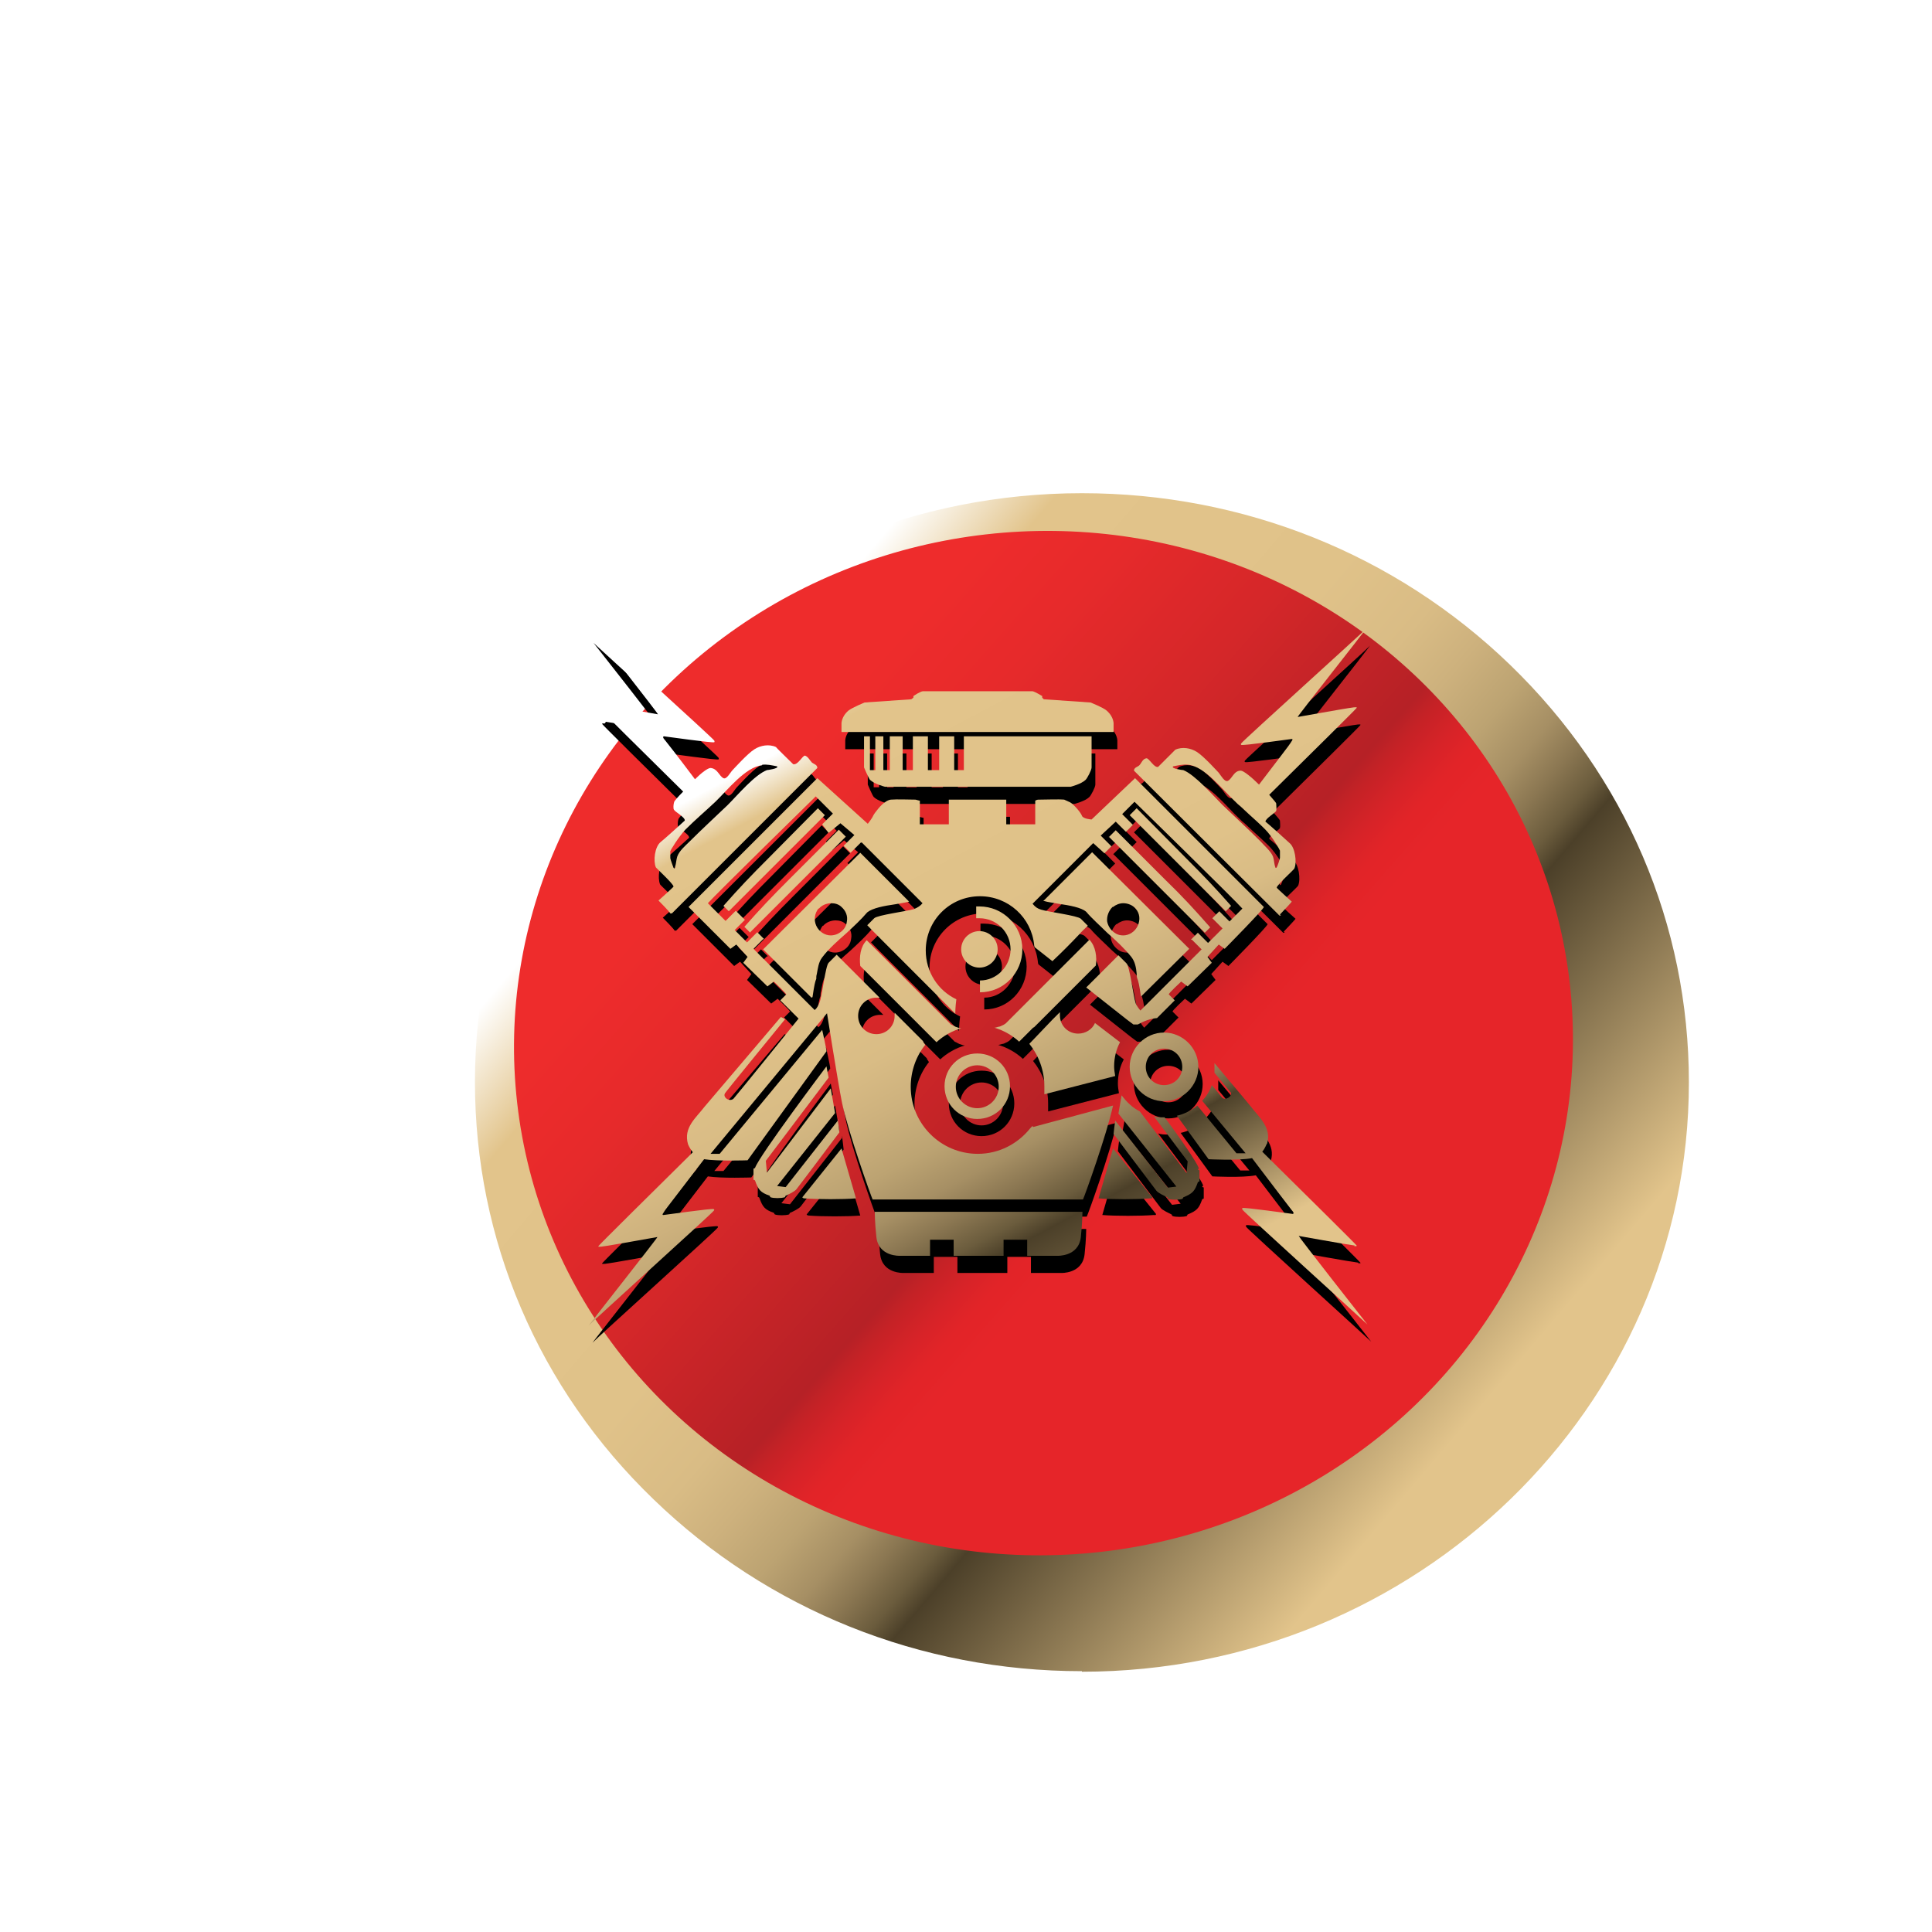 <?xml version="1.0" encoding="UTF-8"?><svg id="Layer_4" xmlns="http://www.w3.org/2000/svg" xmlns:xlink="http://www.w3.org/1999/xlink" viewBox="0 0 36 36"><defs><style>.cls-1{filter:url(#drop-shadow-3);}.cls-2{fill:url(#linear-gradient-8);}.cls-3{fill:url(#linear-gradient-7);}.cls-4{fill:url(#linear-gradient-5);}.cls-5{fill:url(#linear-gradient-6);}.cls-6{fill:url(#linear-gradient-9);}.cls-7{fill:url(#linear-gradient-4);}.cls-8{fill:url(#linear-gradient-3);}.cls-9{fill:url(#linear-gradient-2);}.cls-10{fill:url(#linear-gradient-10);}.cls-11{fill:url(#linear-gradient-11);}.cls-12{fill:url(#linear-gradient-12);}.cls-13{fill:url(#linear-gradient-13);}.cls-14{fill:url(#linear-gradient-19);}.cls-15{fill:url(#linear-gradient-14);}.cls-16{fill:url(#linear-gradient-21);}.cls-17{fill:url(#linear-gradient-20);}.cls-18{fill:url(#linear-gradient-22);}.cls-19{fill:url(#linear-gradient-23);}.cls-20{fill:url(#linear-gradient-25);}.cls-21{fill:url(#linear-gradient-15);}.cls-22{fill:url(#linear-gradient-16);}.cls-23{fill:url(#linear-gradient-17);}.cls-24{fill:url(#linear-gradient-18);}.cls-25{fill:url(#linear-gradient-24);}.cls-26{fill:url(#linear-gradient-26);}.cls-27{fill:url(#linear-gradient);filter:url(#drop-shadow-4);}</style><filter id="drop-shadow-3" x="5.05" y="5.52" width="27.36" height="26.4" filterUnits="userSpaceOnUse"><feOffset dx="1.44" dy="1.44"/><feGaussianBlur result="blur" stdDeviation=".72"/><feFlood flood-color="#000" flood-opacity=".64"/><feComposite in2="blur" operator="in"/><feComposite in="SourceGraphic"/></filter><linearGradient id="linear-gradient" x1="9.47" y1="10.73" x2="26.31" y2="25.08" gradientUnits="userSpaceOnUse"><stop offset=".08" stop-color="#fff"/><stop offset=".17" stop-color="#e2c48b"/><stop offset=".39" stop-color="#e0c289"/><stop offset=".47" stop-color="#d9bc85"/><stop offset=".52" stop-color="#cdb17d"/><stop offset=".57" stop-color="#bca372"/><stop offset=".61" stop-color="#a68f64"/><stop offset=".64" stop-color="#8b7752"/><stop offset=".67" stop-color="#6b5c3d"/><stop offset=".69" stop-color="#4c4029"/><stop offset=".94" stop-color="#e2c48b"/></linearGradient><filter id="drop-shadow-4" x="5.05" y="5.52" width="27.36" height="26.4" filterUnits="userSpaceOnUse"><feOffset dx=".72" dy=".72"/><feGaussianBlur result="blur-2" stdDeviation=".72"/><feFlood flood-color="#000" flood-opacity=".75"/><feComposite in2="blur-2" operator="in"/><feComposite in="SourceGraphic"/></filter><linearGradient id="linear-gradient-2" x1="11.89" y1="36.84" x2="19.62" y2="45.35" gradientTransform="translate(1.41 -24.12) rotate(.1)" gradientUnits="userSpaceOnUse"><stop offset="0" stop-color="#ee2c2c"/><stop offset=".17" stop-color="#e72a2b"/><stop offset=".41" stop-color="#d52729"/><stop offset=".69" stop-color="#b72126"/><stop offset=".7" stop-color="#b62126"/><stop offset=".73" stop-color="#c52226"/><stop offset=".78" stop-color="#d72328"/><stop offset=".82" stop-color="#e22428"/><stop offset=".88" stop-color="#e62529"/></linearGradient><linearGradient id="linear-gradient-3" x1="16.12" y1="9.42" x2="25.32" y2="26.7" xlink:href="#linear-gradient"/><linearGradient id="linear-gradient-4" x1="14.54" y1="10.26" x2="23.74" y2="27.53" xlink:href="#linear-gradient"/><linearGradient id="linear-gradient-5" x1="14.35" y1="10.36" x2="23.55" y2="27.64" xlink:href="#linear-gradient"/><linearGradient id="linear-gradient-6" x1="13.26" y1="10.95" x2="22.46" y2="28.22" xlink:href="#linear-gradient"/><linearGradient id="linear-gradient-7" x1="10.26" y1="12.55" x2="19.45" y2="29.82" xlink:href="#linear-gradient"/><linearGradient id="linear-gradient-8" x1="10.33" y1="12.5" x2="19.53" y2="29.78" xlink:href="#linear-gradient"/><linearGradient id="linear-gradient-9" x1="12.2" y1="11.51" x2="21.4" y2="28.78" xlink:href="#linear-gradient"/><linearGradient id="linear-gradient-10" x1="16.05" y1="9.46" x2="25.25" y2="26.73" xlink:href="#linear-gradient"/><linearGradient id="linear-gradient-11" x1="15.84" y1="9.57" x2="25.04" y2="26.85" xlink:href="#linear-gradient"/><linearGradient id="linear-gradient-12" x1="21.78" y1="10.18" x2="28.02" y2="21.9" xlink:href="#linear-gradient"/><linearGradient id="linear-gradient-13" x1="14.55" y1="10.26" x2="23.75" y2="27.53" xlink:href="#linear-gradient"/><linearGradient id="linear-gradient-14" x1="15.37" y1="9.82" x2="24.57" y2="27.09" xlink:href="#linear-gradient"/><linearGradient id="linear-gradient-15" x1="12.28" y1="11.47" x2="21.48" y2="28.74" xlink:href="#linear-gradient"/><linearGradient id="linear-gradient-16" x1="14.91" y1="10.06" x2="24.11" y2="27.34" xlink:href="#linear-gradient"/><linearGradient id="linear-gradient-17" x1="12.98" y1="11.1" x2="22.18" y2="28.37" xlink:href="#linear-gradient"/><linearGradient id="linear-gradient-18" x1="14.99" y1="10.02" x2="24.19" y2="27.3" xlink:href="#linear-gradient"/><linearGradient id="linear-gradient-19" x1="12.9" y1="13.98" x2="17.51" y2="22.63" xlink:href="#linear-gradient"/><linearGradient id="linear-gradient-20" x1="19.54" y1="14.39" x2="24.23" y2="23.2" xlink:href="#linear-gradient"/><linearGradient id="linear-gradient-21" x1="12.47" y1="11.36" x2="21.67" y2="28.64" xlink:href="#linear-gradient"/><linearGradient id="linear-gradient-22" x1="16.53" y1="9.2" x2="25.73" y2="26.47" xlink:href="#linear-gradient"/><linearGradient id="linear-gradient-23" x1="17.95" y1="8.45" x2="27.15" y2="25.72" xlink:href="#linear-gradient"/><linearGradient id="linear-gradient-24" x1="17.48" y1="8.7" x2="26.68" y2="25.97" xlink:href="#linear-gradient"/><linearGradient id="linear-gradient-25" x1="12.05" y1="11.59" x2="21.25" y2="28.86" xlink:href="#linear-gradient"/><linearGradient id="linear-gradient-26" x1="12.2" y1="11.51" x2="21.4" y2="28.79" xlink:href="#linear-gradient"/></defs><g class="cls-1"><path class="cls-27" d="M18,28.98c-3.01,0-5.85-1.14-7.98-3.2-2.15-2.07-3.33-4.84-3.33-7.78,0-6.05,5.08-10.97,11.31-10.97,3.01,0,5.85,1.14,7.98,3.2,2.15,2.08,3.33,4.84,3.33,7.78,0,6.05-5.08,10.98-11.31,10.98Z"/><ellipse class="cls-9" cx="18" cy="18" rx="9.87" ry="9.54" transform="translate(-1.91 2.14) rotate(-6.47)"/></g><path d="M21.13,20.2c0,.35.29.64.64.64s.64-.29.64-.64-.29-.64-.64-.64-.64.29-.64.64ZM22.11,20.2c0,.19-.15.34-.34.34s-.34-.15-.34-.34.15-.34.34-.34.34.15.34.34Z"/><path d="M18.34,18.59v.22c.44,0,.79-.36.79-.8s-.36-.8-.8-.8c-.02,0-.04,0-.06,0v.22s.04,0,.06,0c.32,0,.58.26.58.58s-.26.58-.57.58Z"/><circle cx="18.33" cy="18.01" r=".34"/><path d="M18.29,21.17c.34,0,.61-.27.61-.61s-.27-.61-.61-.61-.61.27-.61.61.27.61.61.61ZM18.29,20.17c.22,0,.4.18.4.4s-.18.4-.4.4-.4-.18-.4-.4.18-.4.4-.4Z"/><path d="M15.7,21.19l-.98,1.25-.16-.02,1.08-1.36-.08-.46-1.19,1.57-.02-.22,1.17-1.55-.04-.21s-1.25,1.66-1.33,1.89c0,.01-.03.01-.03.02,0,.02,0,.18,0,.2,0,.01.02,0,.03.02.06.17.1.22.27.28.01,0,0,.02.02.03.06.02.19.02.26,0,.01,0,.01-.02.02-.03.05-.02.17-.08.2-.12.11-.14.8-1.06.8-1.06,0,0-.02-.19-.03-.25Z"/><path d="M15.03,22.63s.01.02.04.02c.25.02.72.02.96,0,0,0-.27-.93-.27-.93l-.73.91Z"/><path d="M16.4,23.37c.04.37.44.35.44.35h.56c0-.12,0-.23,0-.3h.44v.3h.93v-.3h.44c0,.07,0,.19,0,.3h.56s.4.02.44-.35c.03-.28.03-.47.03-.47h-3.87s0,.19.03.47Z"/><path d="M15.76,13.96h5.06c0-.06,0-.11,0-.17-.01-.09-.06-.17-.13-.23-.07-.06-.3-.15-.3-.15l-.87-.06-.03-.03v-.03s-.13-.08-.18-.09h-1.02s-1.02,0-1.02,0c-.05,0-.18.09-.18.09v.03s-.04.03-.04.03l-.87.06s-.22.09-.3.15c-.07.06-.12.14-.13.23,0,.06,0,.11,0,.17Z"/><path d="M16.17,14.04v.58s.08.19.11.23c.08.08.28.13.28.13h3.46s.2-.05.28-.13c.03-.03.11-.18.11-.23v-.58s-2.38,0-2.38,0v.63h-.18v-.63h-.28v.63h-.21v-.63h-.28v.63h-.19v-.63h-.24v.63h-.12v-.63h-.15v.63h-.1v-.63h-.12Z"/><path d="M23.92,17.36s.22-.23.22-.24c0,0-.28-.25-.28-.26,0-.05.33-.34.33-.36.05-.12.01-.39-.09-.47-.02-.02-.43-.39-.45-.4,0-.06.18-.16.2-.2.01-.03,0-.11,0-.14,0-.01-.06-.08-.13-.16.77-.76,1.63-1.61,1.63-1.62,0-.02-.02-.01-.02-.01,0,0-.02,0-.03,0-.17.02-1.04.18-1.05.18,0-.02,1.21-1.55,1.28-1.65-.07.08-2.3,2.09-2.33,2.14,0,0-.02.02,0,.03.02.02.92-.11.94-.11.04,0-.02.06-.02.07,0,.01-.27.36-.59.78-.14-.14-.29-.26-.34-.26-.13,0-.16.15-.24.19-.06.03-.13-.1-.17-.15-.02-.02-.28-.31-.41-.39-.11-.07-.27-.1-.4-.04,0,0-.22.22-.32.32-.08.02-.17-.17-.22-.16-.07.01-.09.09-.13.13-.03.03-.1.04-.1.1l2.71,2.7h.03ZM23.84,16.47c-.02-.06-.02-.14-.04-.19-.04-.1-.16-.2-.23-.28-.23-.23-.47-.45-.71-.68-.19-.19-.51-.56-.73-.65-.02,0-.24-.03-.19-.07.1-.02.18-.04.28-.03.31.03.64.47.87.68.04.04.07.07.11.1h0s0,0,0,0c.05.05.1.09.15.14,0,0,0,0,0,0h0c.1.09.2.18.3.28.14.14.28.39.28.4,0,.02,0,.11,0,.13,0,.03-.05.17-.06.18-.02.03-.03,0-.03-.02Z"/><path d="M20.81,21.71s-.27.92-.27.93c.24.02.71.02.96,0,.02,0,.04.01.04-.02l-.73-.91Z"/><path d="M22.42,22.09c-.04-.11-.33-.54-.64-.95,0,0-.01,0-.02,0-.06,0-.12,0-.18-.02l.63.84-.02.22-.87-1.15c-.14-.07-.25-.18-.34-.3l-.06.34,1.08,1.36-.16.02-.98-1.25c-.01.06-.03.25-.03.25,0,0,.7.93.8,1.06.03.04.16.1.2.12.01,0,0,.02.02.03.06.02.19.02.26,0,.01,0,.01-.02.02-.03.17-.07.21-.11.27-.28,0-.01.03-.01.03-.02,0-.02,0-.18,0-.2,0-.01-.02,0-.03-.02Z"/><path d="M19.31,21.3s-.03.03-.04.04c-.23.29-.58.48-.98.48-.69,0-1.25-.56-1.25-1.25,0-.29.1-.57.27-.78-.03-.04-.04-.06-.04-.07l-.53-.53s0,.04,0,.06c0,.19-.15.34-.34.34s-.34-.15-.34-.34.15-.34.34-.34c.02,0,.04,0,.06,0l-.8-.8-.15.15c-.06.06-.12.62-.17.74-.02.05-.04.1-.09.14l-1.14-1.14.18-.18s.02,0,.02,0l-.13-.13-.19.19-.23-.23.19-.19-.17-.17-.19.19-.33-.33c.13-.15,2.01-1.99,2.01-1.99l.32.32-.2.2.12.16.22-.18.26.22-.2.2.13.13.19-.19h.02l1.13,1.13c-.04.05-.09.08-.16.11-.13.04-.68.11-.74.17l-.13.13c.05.06,1.58,1.58,1.64,1.65,0-.01,0-.12.02-.27-.34-.16-.57-.51-.57-.91,0-.56.45-1.01,1.01-1.01.53,0,.96.4,1.01.91,0,.02.01.04.01.04l.33.26c.17-.16.34-.33.5-.5.05-.06.11-.11.16-.16l-.13-.13c-.06-.06-.62-.13-.74-.17-.07-.02-.11-.05-.16-.11l1.13-1.13.21.19.13-.13-.2-.2.28-.26.19.19.13-.13-.2-.2.23-.23s1.88,1.84,2.01,1.99l-.24.24-.19-.19-.13.13.19.19-.27.27-.19-.19-.13.13s.02,0,.02,0l.18.18-1.14,1.14s-.07-.08-.09-.14c-.04-.12-.11-.69-.17-.74l-.15-.15-.6.6.76.6.12.09h.08c.11-.06.23-.11.36-.12l.33-.33s-.09-.09-.11-.11c-.02-.01.23-.24.23-.24l.12.09.45-.44-.08-.11.21-.23.11.08s.74-.75.73-.78l-2.4-2.4-.81.77s-.16-.01-.18-.07c-.02-.06-.16-.22-.22-.25-.02-.01-.09-.04-.11-.05-.1-.01-.35,0-.46,0-.03,0-.05,0-.08.02v.44h-.54v-.46h-1.07v.46h-.54v-.44s-.05-.01-.08-.02c-.11,0-.35-.01-.46,0-.03,0-.09.03-.11.05-.06.03-.19.19-.22.25-.02.05-.1.15-.1.15l-.94-.85-2.4,2.4s.78.78.78.78l.11-.08.21.23-.08.11.45.44.12-.09s.24.23.23.24c-.02.02-.11.11-.11.11l.34.34s-1.17,1.45-1.21,1.49c-.07.07-.21-.02-.16-.1,0-.01,1.12-1.38,1.12-1.38l-.08-.04s-1.26,1.48-1.42,1.67c-.16.21-.4.39-.31.7,0,0,.03.08.09.15-.8.79-1.75,1.73-1.76,1.75,0,.02.02.01.02.01,0,0,.02,0,.03,0,.17-.02,1.04-.18,1.05-.18,0,.02-1.21,1.55-1.28,1.65.07-.08,2.3-2.09,2.33-2.14,0,0,.02-.02,0-.03-.02-.02-.92.11-.94.11-.04,0,.02-.06.02-.07,0-.01.36-.47.74-.97.25.04.81.02.81.02l1.47-2.03c0-.05-.08-.4-.08-.4l-1.91,2.31h-.17s2.17-2.62,2.17-2.62c0,0,.2,1.27.28,1.67.11.53.54,1.74.57,1.8h3.92c.03-.06.44-1.2.56-1.75l-1.49.4Z"/><path d="M20.47,19.39c-.05.11-.17.19-.31.19-.19,0-.34-.15-.34-.34,0-.02,0-.04,0-.06l-.14.14-.43.45c.17.21.28.49.28.79,0,.05,0,.1,0,.15l1.32-.34c-.01-.06-.02-.12-.02-.18,0-.16.04-.32.11-.45l-.47-.36Z"/><path d="M17.25,19.47l.27.27c.13-.12.29-.21.46-.26-.03,0-.06-.01-.08-.02-.01,0-.03-.01-.05-.02-.03-.02-.07-.03-.07-.04l-.15-.15-.33-.33-.03-.03-.24-.24-.81-.81c-.12.12-.14.31-.12.48l1.16,1.16Z"/><path d="M19.33,19.47l1.16-1.16c.02-.16,0-.35-.12-.48l-.81.81-.24.24-.03.03-.33.33-.15.15s-.04.03-.07.04c-.02.01-.04.02-.05.02-.02,0-.06.02-.09.02.17.05.33.14.46.26l.27-.27Z"/><path d="M11.27,13.48s-.02,0-.03,0c0,0-.03,0-.02.01,0,.01.83.83,1.59,1.58-.1.1-.17.18-.17.2-.01.03-.02.12,0,.14.02.04.21.14.2.2-.02.02-.43.39-.45.4-.11.09-.14.35-.09.47,0,.01.33.31.33.36,0,.01-.28.26-.28.26,0,0,.2.2.22.24h.03s2.71-2.71,2.71-2.71c0-.06-.06-.07-.1-.1-.04-.04-.07-.11-.13-.13-.05,0-.13.18-.22.16-.1-.1-.32-.31-.32-.32-.13-.06-.29-.03-.4.04-.13.08-.38.36-.41.39-.04.04-.11.18-.17.15-.08-.04-.11-.18-.24-.19-.05,0-.17.09-.29.21-.3-.4-.55-.72-.56-.73,0,0-.06-.06-.02-.07.02,0,.92.13.94.11.01-.01,0-.02,0-.03-.03-.05-2.25-2.06-2.33-2.14.08.1,1.28,1.63,1.28,1.65,0,0-.89-.16-1.05-.18ZM14.28,14.57c.1-.01.18.01.28.03.04.04-.18.07-.19.07-.23.09-.54.46-.73.65-.24.23-.48.45-.71.68-.08.08-.19.17-.23.28-.02.06-.02.13-.04.19,0,.02,0,.05-.03.02,0,0-.06-.16-.06-.18,0-.03,0-.11,0-.13,0-.01.15-.26.28-.4.19-.19.38-.35.56-.52.22-.21.56-.65.87-.68Z"/><path d="M25.3,23.54s.02,0,.03,0c0,0,.03,0,.02-.01,0-.01-.96-.96-1.76-1.75.06-.07.08-.15.09-.15.09-.3-.15-.49-.31-.7-.07-.09-.37-.44-.67-.8,0,.02,0,.05,0,.07,0,.04,0,.07,0,.11.17.2.29.36.3.36.05.07-.1.17-.16.1,0,0-.08-.1-.19-.23-.04.11-.1.21-.18.29l.81.98h-.17s-.73-.89-.73-.89c-.11.09-.24.16-.38.19l.59.81s.55.03.81-.02c.38.5.73.96.74.97,0,0,.06.06.02.07-.02,0-.92-.13-.94-.11-.01.01,0,.02,0,.03.03.05,2.25,2.06,2.33,2.14-.08-.1-1.28-1.63-1.28-1.65,0,0,.89.16,1.05.18Z"/><path d="M15.22,18.9c.03-.21.05-.3.07-.34,0-.03,0-.06.01-.09.02-.1.03-.22.1-.31.12-.16.29-.31.45-.45.14-.13.28-.26.39-.39h0s0,0,0,0c.1-.08.31-.12.52-.15.1-.02.19-.03.26-.05h0s-.91-.91-.91-.91l-1.81,1.8.9.9h0ZM15.34,17.25c.05-.06.14-.1.23-.1.07,0,.14.02.19.07.08.07.12.17.1.27-.01.1-.07.18-.17.23-.04.02-.09.03-.13.03-.11,0-.22-.07-.27-.18-.05-.11-.03-.23.04-.32Z"/><path d="M19.54,17.11h0c.06.02.16.03.26.05.21.03.43.07.52.15h0s0,0,0,0c.11.13.26.26.39.39.16.14.32.29.45.45.07.09.09.2.1.31,0,.03,0,.06.01.09.02.04.04.13.07.34h0s.9-.89.9-.89l-1.81-1.8-.91.91ZM20.81,17.22c.05-.04.12-.07.19-.07.09,0,.18.04.23.1.08.09.09.21.04.32-.05.11-.16.18-.27.18-.05,0-.09-.01-.13-.03-.09-.05-.15-.13-.17-.23-.01-.1.03-.2.1-.27Z"/><path d="M22.92,17.3l.1-.1c-.3-.34-.5-.55-.84-.89l-.92-.93-.13.13.27.27,1.13,1.13.38.38Z"/><path d="M20.74,15.91l.27.27,1.13,1.13.39.39.1-.1c-.3-.34-.5-.56-.84-.89l-.92-.92-.13.13Z"/><path d="M15.44,15.51l-.13-.13-.92.93c-.34.34-.54.55-.84.89l.1.1.38-.38,1.13-1.13.27-.27Z"/><path d="M14.05,17.69l.39-.39,1.13-1.13.27-.27-.13-.13-.92.92c-.34.34-.54.55-.84.89l.1.1Z"/><path class="cls-8" d="M21.05,19.88c0,.35.29.64.64.64s.64-.29.64-.64-.29-.64-.64-.64-.64.29-.64.64ZM22.03,19.88c0,.19-.15.34-.34.34s-.34-.15-.34-.34.15-.34.34-.34.34.15.34.34Z"/><path class="cls-7" d="M18.26,18.27v.22c.44,0,.79-.36.79-.8s-.36-.8-.8-.8c-.02,0-.04,0-.06,0v.22s.04,0,.06,0c.32,0,.58.26.58.58s-.26.58-.57.58Z"/><circle class="cls-4" cx="18.25" cy="17.69" r=".34"/><path class="cls-5" d="M18.21,20.85c.34,0,.61-.27.61-.61s-.27-.61-.61-.61-.61.27-.61.61.27.61.61.61ZM18.21,19.85c.22,0,.4.18.4.4s-.18.4-.4.4-.4-.18-.4-.4.18-.4.4-.4Z"/><path class="cls-3" d="M15.62,20.87l-.98,1.25-.16-.02,1.08-1.36-.08-.46-1.19,1.57-.02-.22,1.17-1.55-.04-.21s-1.25,1.66-1.33,1.89c0,.01-.03.01-.03.02,0,.02,0,.18,0,.2,0,.01.02,0,.03.02.06.17.1.22.27.28.01,0,0,.02.02.03.06.02.19.02.26,0,.01,0,.01-.02.02-.03.05-.02.17-.08.2-.12.11-.14.8-1.06.8-1.06,0,0-.02-.19-.03-.25Z"/><path class="cls-2" d="M14.95,22.31s.01.02.04.02c.25.02.72.02.96,0,0,0-.27-.93-.27-.93l-.73.91Z"/><path class="cls-6" d="M16.33,23.05c.04.37.44.35.44.35h.56c0-.12,0-.23,0-.3h.44v.3h.93v-.3h.44c0,.07,0,.19,0,.3h.56s.4.02.44-.35c.03-.28.03-.47.03-.47h-3.87s0,.19.03.47Z"/><path class="cls-10" d="M15.69,13.64h5.06c0-.06,0-.11,0-.17-.01-.09-.06-.17-.13-.23-.07-.06-.3-.15-.3-.15l-.87-.06-.03-.03v-.03s-.13-.08-.18-.09h-1.02s-1.02,0-1.02,0c-.05,0-.18.09-.18.09v.03s-.04.03-.04.03l-.87.06s-.22.09-.3.15c-.07.06-.12.14-.13.23,0,.06,0,.11,0,.17Z"/><path class="cls-11" d="M16.1,13.72v.58s.08.19.11.23c.08.08.28.13.28.13h3.46s.2-.05.28-.13c.03-.03.11-.18.11-.23v-.58s-2.38,0-2.38,0v.63h-.18v-.63h-.28v.63h-.21v-.63h-.28v.63h-.19v-.63h-.24v.63h-.12v-.63h-.15v.63h-.1v-.63h-.12Z"/><path class="cls-12" d="M23.85,17.04s.22-.23.22-.24c0,0-.28-.25-.28-.26,0-.05.33-.34.33-.36.05-.12.01-.39-.09-.47-.02-.02-.43-.39-.45-.4,0-.06.18-.16.2-.2.01-.03,0-.11,0-.14,0-.01-.06-.08-.13-.16.77-.76,1.63-1.61,1.63-1.62,0-.02-.02-.01-.02-.01,0,0-.02,0-.03,0-.17.02-1.04.18-1.05.18,0-.02,1.21-1.55,1.28-1.65-.07.08-2.3,2.09-2.33,2.14,0,0-.02.02,0,.03.02.02.92-.11.94-.11.04,0-.02.06-.02.07,0,.01-.27.36-.59.78-.14-.14-.29-.26-.34-.26-.13,0-.16.15-.24.19-.06.03-.13-.1-.17-.15-.02-.02-.28-.31-.41-.39-.11-.07-.27-.1-.4-.04,0,0-.22.22-.32.32-.08.02-.17-.17-.22-.16-.07.01-.09.09-.13.13-.03.03-.1.04-.1.1l2.71,2.7h.03ZM23.76,16.15c-.02-.06-.02-.14-.04-.19-.04-.1-.16-.2-.23-.28-.23-.23-.47-.45-.71-.68-.19-.19-.51-.56-.73-.65-.02,0-.24-.03-.19-.07.1-.02.18-.04.28-.03.31.03.64.47.87.68.04.04.07.07.11.1h0s0,0,0,0c.05.05.1.09.15.14,0,0,0,0,0,0h0c.1.09.2.18.3.28.14.14.28.39.28.4,0,.02,0,.11,0,.13,0,.03-.05.17-.06.18-.02.03-.03,0-.03-.02Z"/><path class="cls-13" d="M20.74,21.4s-.27.92-.27.93c.24.02.71.02.96,0,.02,0,.04.01.04-.02l-.73-.91Z"/><path class="cls-15" d="M22.34,21.77c-.04-.11-.33-.54-.64-.95,0,0-.01,0-.02,0-.06,0-.12,0-.18-.02l.63.84-.02.22-.87-1.15c-.14-.07-.25-.18-.34-.3l-.06.34,1.08,1.36-.16.02-.98-1.25c-.01.06-.03.25-.03.25,0,0,.7.93.8,1.06.03.04.16.1.2.12.01,0,0,.02.02.03.06.02.19.02.26,0,.01,0,.01-.02.02-.03.17-.07.21-.11.27-.28,0-.01.03-.01.03-.02,0-.02,0-.18,0-.2,0-.01-.02,0-.03-.02Z"/><path class="cls-21" d="M19.24,20.98s-.03.03-.04.04c-.23.29-.58.48-.98.48-.69,0-1.25-.56-1.25-1.25,0-.29.1-.57.27-.78-.03-.04-.04-.06-.04-.07l-.53-.53s0,.04,0,.06c0,.19-.15.34-.34.34s-.34-.15-.34-.34.15-.34.34-.34c.02,0,.04,0,.06,0l-.8-.8-.15.15c-.06.06-.12.62-.17.74-.02.05-.04.1-.09.14l-1.14-1.14.18-.18s.02,0,.02,0l-.13-.13-.19.19-.23-.23.19-.19-.17-.17-.19.19-.33-.33c.13-.15,2.01-1.99,2.01-1.99l.32.32-.2.2.12.16.22-.18.26.22-.2.2.13.13.19-.19h.02l1.13,1.13c-.04.05-.09.08-.16.11-.13.04-.68.11-.74.17l-.13.13c.05.06,1.58,1.58,1.64,1.65,0-.01,0-.12.02-.27-.34-.16-.57-.51-.57-.91,0-.56.45-1.01,1.01-1.01.53,0,.96.4,1.01.91,0,.02.01.04.01.04l.33.26c.17-.16.34-.33.5-.5.05-.06.11-.11.16-.16l-.13-.13c-.06-.06-.62-.13-.74-.17-.07-.02-.11-.05-.16-.11l1.13-1.13.21.19.13-.13-.2-.2.28-.26.19.19.13-.13-.2-.2.23-.23s1.88,1.84,2.01,1.99l-.24.24-.19-.19-.13.13.19.19-.27.27-.19-.19-.13.13s.02,0,.02,0l.18.18-1.14,1.14s-.07-.08-.09-.14c-.04-.12-.11-.69-.17-.74l-.15-.15-.6.6.76.6.12.09h.08c.11-.06.23-.11.36-.12l.33-.33s-.09-.09-.11-.11c-.02-.01.23-.24.23-.24l.12.09.45-.44-.08-.11.21-.23.11.08s.74-.75.73-.78l-2.4-2.4-.81.77s-.16-.01-.18-.07c-.02-.06-.16-.22-.22-.25-.02-.01-.09-.04-.11-.05-.1-.01-.35,0-.46,0-.03,0-.05,0-.08.02v.44h-.54v-.46h-1.07v.46h-.54v-.44s-.05-.01-.08-.02c-.11,0-.35-.01-.46,0-.03,0-.09.03-.11.05-.06.03-.19.19-.22.25-.02.05-.1.15-.1.15l-.94-.85-2.4,2.4s.78.78.78.78l.11-.08.21.23-.08.11.45.44.12-.09s.24.23.23.24c-.02.02-.11.11-.11.11l.34.34s-1.17,1.45-1.21,1.49c-.07.07-.21-.02-.16-.1,0-.01,1.12-1.38,1.12-1.38l-.08-.04s-1.26,1.48-1.42,1.67c-.16.21-.4.39-.31.7,0,0,.03.08.09.15-.8.79-1.75,1.73-1.76,1.75,0,.02.02.01.02.01,0,0,.02,0,.03,0,.17-.02,1.04-.18,1.05-.18,0,.02-1.21,1.55-1.28,1.65.07-.08,2.3-2.09,2.33-2.14,0,0,.02-.02,0-.03-.02-.02-.92.11-.94.11-.04,0,.02-.06.02-.07,0-.01.36-.47.74-.97.25.04.81.02.81.02l1.47-2.03c0-.05-.08-.4-.08-.4l-1.91,2.31h-.17s2.17-2.62,2.17-2.62c0,0,.2,1.27.28,1.67.11.53.54,1.74.57,1.8h3.92c.03-.06.44-1.2.56-1.75l-1.49.4Z"/><path class="cls-22" d="M20.4,19.07c-.05.11-.17.19-.31.19-.19,0-.34-.15-.34-.34,0-.02,0-.04,0-.06l-.14.14-.43.45c.17.21.28.49.28.79,0,.05,0,.1,0,.15l1.32-.34c-.01-.06-.02-.12-.02-.18,0-.16.04-.32.11-.45l-.47-.36Z"/><path class="cls-23" d="M17.18,19.15l.27.27c.13-.12.29-.21.46-.26-.03,0-.06-.01-.08-.02-.01,0-.03-.01-.05-.02-.03-.02-.07-.03-.07-.04l-.15-.15-.33-.33-.03-.03-.24-.24-.81-.81c-.12.12-.14.31-.12.48l1.16,1.16Z"/><path class="cls-24" d="M19.26,19.15l1.16-1.16c.02-.16,0-.35-.12-.48l-.81.81-.24.24-.03.03-.33.33-.15.15s-.04.03-.07.04c-.02.01-.04.02-.05.02-.02,0-.06.02-.09.02.17.05.33.14.46.26l.27-.27Z"/><path class="cls-14" d="M11.19,13.16s-.02,0-.03,0c0,0-.03,0-.02.01,0,.01.83.83,1.59,1.58-.1.1-.17.18-.17.2-.01.03-.02.12,0,.14.02.04.21.14.2.2-.02.02-.43.39-.45.4-.11.09-.14.35-.09.47,0,.01.33.31.33.36,0,.01-.28.26-.28.26,0,0,.2.2.22.24h.03s2.71-2.71,2.71-2.71c0-.06-.06-.07-.1-.1-.04-.04-.07-.11-.13-.13-.05,0-.13.18-.22.16-.1-.1-.32-.31-.32-.32-.13-.06-.29-.03-.4.04-.13.08-.38.36-.41.39-.04.04-.11.18-.17.15-.08-.04-.11-.18-.24-.19-.05,0-.17.09-.29.21-.3-.4-.55-.72-.56-.73,0,0-.06-.06-.02-.07.02,0,.92.13.94.11.01-.01,0-.02,0-.03-.03-.05-2.25-2.06-2.33-2.14.08.1,1.28,1.63,1.28,1.65,0,0-.89-.16-1.05-.18ZM14.2,14.25c.1-.01.18.01.28.03.04.04-.18.07-.19.07-.23.09-.54.46-.73.65-.24.23-.48.45-.71.68-.08.08-.19.17-.23.28-.02.06-.02.13-.04.19,0,.02,0,.05-.03.02,0,0-.06-.16-.06-.18,0-.03,0-.11,0-.13,0-.01.15-.26.28-.4.19-.19.38-.35.56-.52.22-.21.56-.65.87-.68Z"/><path class="cls-17" d="M25.23,23.22s.02,0,.03,0c0,0,.03,0,.02-.01,0-.01-.96-.96-1.76-1.75.06-.07.08-.15.09-.15.09-.3-.15-.49-.31-.7-.07-.09-.37-.44-.67-.8,0,.02,0,.05,0,.07,0,.04,0,.07,0,.11.17.2.29.36.3.36.05.07-.1.17-.16.1,0,0-.08-.1-.19-.23-.04.11-.1.21-.18.29l.81.98h-.17s-.73-.89-.73-.89c-.11.09-.24.16-.38.19l.59.81s.55.03.81-.02c.38.5.73.96.74.97,0,0,.06.06.02.07-.02,0-.92-.13-.94-.11-.01.01,0,.02,0,.03.03.05,2.25,2.06,2.33,2.14-.08-.1-1.28-1.63-1.28-1.65,0,0,.89.16,1.05.18Z"/><path class="cls-16" d="M15.14,18.58c.03-.21.05-.3.07-.34,0-.03,0-.06.01-.09.02-.1.03-.22.1-.31.12-.16.29-.31.45-.45.14-.13.28-.26.39-.39h0s0,0,0,0c.1-.08.31-.12.52-.15.1-.02.19-.03.26-.05h0s-.91-.91-.91-.91l-1.81,1.8.9.9h0ZM15.26,16.93c.05-.06.14-.1.23-.1.07,0,.14.02.19.07.08.07.12.17.1.27-.01.1-.07.18-.17.23-.04.02-.09.03-.13.03-.11,0-.22-.07-.27-.18-.05-.11-.03-.23.04-.32Z"/><path class="cls-18" d="M19.46,16.79h0c.06.02.16.03.26.05.21.03.43.07.52.15h0s0,0,0,0c.11.13.26.26.39.39.16.14.32.29.45.45.07.09.09.2.1.31,0,.03,0,.06.01.09.02.04.04.13.07.34h0s.9-.89.9-.89l-1.81-1.8-.91.91ZM20.74,16.9c.05-.04.12-.07.19-.07.09,0,.18.04.23.1.08.09.09.21.04.32-.05.11-.16.18-.27.18-.05,0-.09-.01-.13-.03-.09-.05-.15-.13-.17-.23-.01-.1.03-.2.1-.27Z"/><path class="cls-19" d="M22.84,16.98l.1-.1c-.3-.34-.5-.55-.84-.89l-.92-.93-.13.13.27.27,1.13,1.13.38.38Z"/><path class="cls-25" d="M20.66,15.59l.27.27,1.13,1.13.39.39.1-.1c-.3-.34-.5-.56-.84-.89l-.92-.92-.13.13Z"/><path class="cls-20" d="M15.37,15.19l-.13-.13-.92.93c-.34.34-.54.55-.84.89l.1.1.38-.38,1.13-1.13.27-.27Z"/><path class="cls-26" d="M13.97,17.38l.39-.39,1.13-1.13.27-.27-.13-.13-.92.92c-.34.34-.54.55-.84.89l.1.1Z"/></svg>